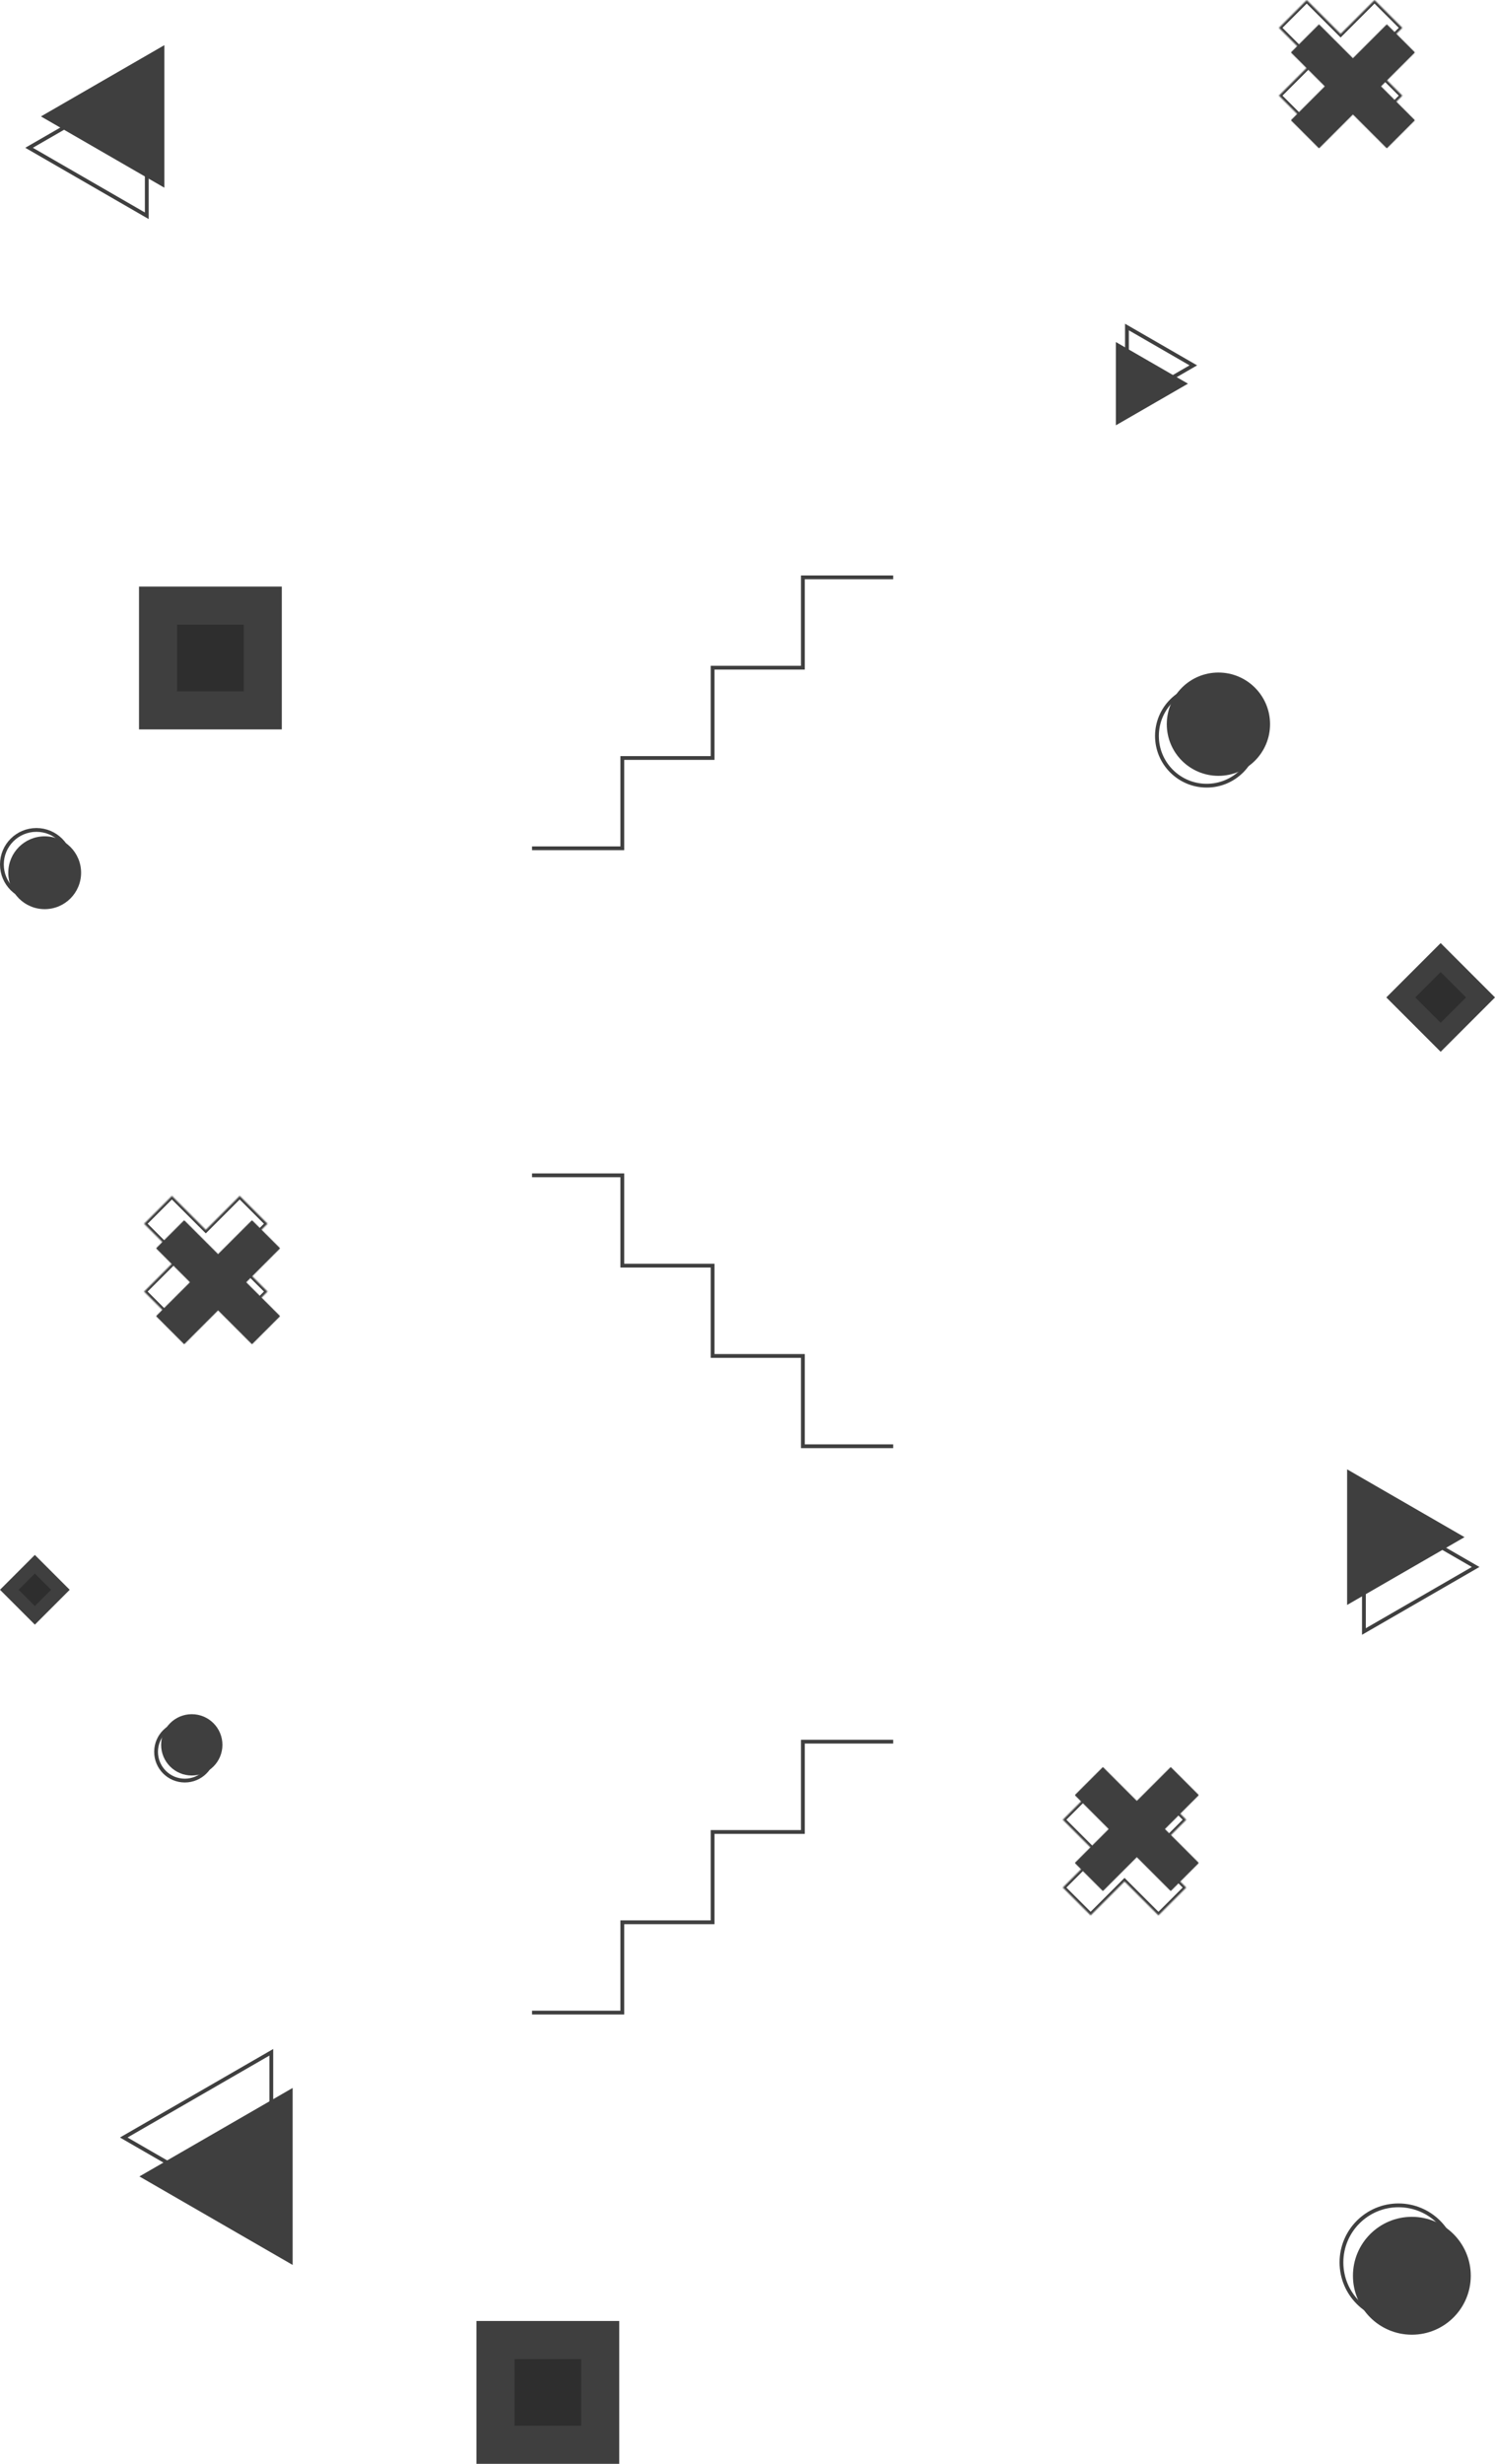 <svg width="1183" height="1949" viewBox="0 0 1183 1949" fill="none" xmlns="http://www.w3.org/2000/svg">
<path d="M421 671.042H492.44V599.601H563.881V528.161H635.321V456.721H706.761" stroke="#3F3F3F" stroke-width="3"/>
<path d="M421 929.72H492.44V1001.16H563.881V1072.6H635.321V1144.04H706.761" stroke="#3F3F3F" stroke-width="3"/>
<path d="M421 1592.04H492.44V1520.6H563.881V1449.16H635.321V1377.72H706.761" stroke="#3F3F3F" stroke-width="3"/>
<mask id="path-4-inside-1" fill="white">
<path fill-rule="evenodd" clip-rule="evenodd" d="M221.411 987.47L199.398 965.457L172.569 992.285L145.741 965.457L123.728 987.47L150.556 1014.3L123.728 1041.13L145.741 1063.14L172.569 1036.31L199.397 1063.14L221.41 1041.13L194.582 1014.3L221.411 987.47Z"/>
</mask>
<path fill-rule="evenodd" clip-rule="evenodd" d="M221.411 987.47L199.398 965.457L172.569 992.285L145.741 965.457L123.728 987.47L150.556 1014.3L123.728 1041.13L145.741 1063.14L172.569 1036.31L199.397 1063.14L221.41 1041.13L194.582 1014.3L221.411 987.47Z" fill="#3F3F3F"/>
<path d="M199.398 965.457L200.812 964.043L199.398 962.628L197.984 964.043L199.398 965.457ZM221.411 987.47L222.825 988.884L224.239 987.47L222.825 986.055L221.411 987.47ZM172.569 992.285L171.155 993.699L172.569 995.114L173.983 993.699L172.569 992.285ZM145.741 965.457L147.155 964.043L145.741 962.629L144.327 964.043L145.741 965.457ZM123.728 987.47L122.314 986.056L120.9 987.47L122.314 988.884L123.728 987.47ZM150.556 1014.3L151.971 1015.71L153.385 1014.3L151.971 1012.88L150.556 1014.3ZM123.728 1041.13L122.314 1039.71L120.9 1041.13L122.314 1042.54L123.728 1041.13ZM145.741 1063.14L144.327 1064.55L145.741 1065.97L147.156 1064.55L145.741 1063.14ZM172.569 1036.31L173.983 1034.9L172.569 1033.48L171.155 1034.9L172.569 1036.31ZM199.397 1063.14L197.983 1064.55L199.397 1065.97L200.812 1064.55L199.397 1063.14ZM221.41 1041.13L222.825 1042.54L224.239 1041.13L222.825 1039.71L221.41 1041.13ZM194.582 1014.3L193.168 1012.88L191.754 1014.3L193.168 1015.71L194.582 1014.3ZM197.984 966.871L219.996 988.884L222.825 986.055L200.812 964.043L197.984 966.871ZM173.983 993.699L200.812 966.871L197.984 964.043L171.155 990.871L173.983 993.699ZM144.327 966.871L171.155 993.699L173.983 990.871L147.155 964.043L144.327 966.871ZM125.142 988.884L147.155 966.871L144.327 964.043L122.314 986.056L125.142 988.884ZM151.971 1012.88L125.142 986.056L122.314 988.884L149.142 1015.71L151.971 1012.88ZM125.143 1042.54L151.971 1015.71L149.142 1012.88L122.314 1039.71L125.143 1042.54ZM147.156 1061.72L125.143 1039.71L122.314 1042.54L144.327 1064.55L147.156 1061.72ZM171.155 1034.9L144.327 1061.72L147.156 1064.55L173.983 1037.73L171.155 1034.9ZM200.812 1061.73L173.983 1034.9L171.155 1037.73L197.983 1064.55L200.812 1061.73ZM219.996 1039.71L197.983 1061.73L200.812 1064.55L222.825 1042.54L219.996 1039.71ZM193.168 1015.71L219.996 1042.54L222.825 1039.71L195.996 1012.88L193.168 1015.71ZM219.996 986.055L193.168 1012.88L195.996 1015.71L222.825 988.884L219.996 986.055Z" fill="#3F3F3F" mask="url(#path-4-inside-1)"/>
<mask id="path-6-inside-2" fill="white">
<path fill-rule="evenodd" clip-rule="evenodd" d="M211.682 968.013L189.669 946L162.841 972.828L136.013 946L114 968.013L140.828 994.841L114 1021.67L136.013 1043.68L162.841 1016.85L189.669 1043.68L211.682 1021.67L184.854 994.841L211.682 968.013Z"/>
</mask>
<path d="M189.669 946L191.084 944.586L189.669 943.172L188.255 944.586L189.669 946ZM211.682 968.013L213.097 969.427L214.511 968.013L213.097 966.599L211.682 968.013ZM162.841 972.828L161.427 974.242L162.841 975.657L164.255 974.242L162.841 972.828ZM136.013 946L137.427 944.586L136.013 943.172L134.599 944.586L136.013 946ZM114 968.013L112.586 966.599L111.172 968.013L112.586 969.427L114 968.013ZM140.828 994.841L142.242 996.255L143.657 994.841L142.242 993.427L140.828 994.841ZM114 1021.67L112.586 1020.26L111.172 1021.67L112.586 1023.08L114 1021.67ZM136.013 1043.68L134.599 1045.1L136.013 1046.51L137.427 1045.1L136.013 1043.68ZM162.841 1016.85L164.255 1015.44L162.841 1014.03L161.427 1015.44L162.841 1016.85ZM189.669 1043.68L188.255 1045.1L189.669 1046.51L191.084 1045.1L189.669 1043.68ZM211.682 1021.67L213.097 1023.08L214.511 1021.67L213.097 1020.26L211.682 1021.67ZM184.854 994.841L183.44 993.427L182.026 994.841L183.44 996.255L184.854 994.841ZM188.255 947.414L210.268 969.427L213.097 966.599L191.084 944.586L188.255 947.414ZM164.255 974.242L191.084 947.414L188.255 944.586L161.427 971.414L164.255 974.242ZM134.599 947.414L161.427 974.242L164.255 971.414L137.427 944.586L134.599 947.414ZM115.414 969.427L137.427 947.414L134.599 944.586L112.586 966.599L115.414 969.427ZM142.242 993.427L115.414 966.599L112.586 969.427L139.414 996.255L142.242 993.427ZM115.414 1023.08L142.242 996.255L139.414 993.427L112.586 1020.26L115.414 1023.08ZM137.427 1042.27L115.414 1020.26L112.586 1023.08L134.599 1045.1L137.427 1042.27ZM161.427 1015.44L134.599 1042.27L137.427 1045.1L164.255 1018.27L161.427 1015.44ZM191.084 1042.27L164.255 1015.44L161.427 1018.27L188.255 1045.1L191.084 1042.27ZM210.268 1020.26L188.255 1042.27L191.084 1045.1L213.097 1023.08L210.268 1020.26ZM183.44 996.255L210.268 1023.08L213.097 1020.26L186.268 993.427L183.44 996.255ZM210.268 966.599L183.44 993.427L186.268 996.255L213.097 969.427L210.268 966.599Z" fill="#3F3F3F" mask="url(#path-6-inside-2)"/>
<mask id="path-8-inside-3" fill="white">
<path fill-rule="evenodd" clip-rule="evenodd" d="M948.411 1473.67L926.398 1495.68L899.569 1468.85L872.741 1495.68L850.728 1473.67L877.556 1446.84L850.728 1420.01L872.741 1398L899.569 1424.83L926.397 1398L948.41 1420.01L921.582 1446.84L948.411 1473.67Z"/>
</mask>
<path fill-rule="evenodd" clip-rule="evenodd" d="M948.411 1473.67L926.398 1495.68L899.569 1468.85L872.741 1495.68L850.728 1473.67L877.556 1446.84L850.728 1420.01L872.741 1398L899.569 1424.83L926.397 1398L948.41 1420.01L921.582 1446.84L948.411 1473.67Z" fill="#3F3F3F"/>
<path d="M926.398 1495.68L927.812 1497.1L926.398 1498.51L924.984 1497.1L926.398 1495.68ZM948.411 1473.67L949.825 1472.25L951.239 1473.67L949.825 1475.08L948.411 1473.67ZM899.569 1468.85L898.155 1467.44L899.569 1466.02L900.983 1467.44L899.569 1468.85ZM872.741 1495.68L874.155 1497.1L872.741 1498.51L871.327 1497.1L872.741 1495.68ZM850.728 1473.67L849.314 1475.08L847.9 1473.67L849.314 1472.25L850.728 1473.67ZM877.556 1446.84L878.971 1445.43L880.385 1446.84L878.971 1448.25L877.556 1446.84ZM850.728 1420.01L849.314 1421.43L847.9 1420.01L849.314 1418.6L850.728 1420.01ZM872.741 1398L871.327 1396.59L872.741 1395.17L874.156 1396.59L872.741 1398ZM899.569 1424.83L900.983 1426.24L899.569 1427.66L898.155 1426.24L899.569 1424.83ZM926.397 1398L924.983 1396.59L926.397 1395.17L927.812 1396.59L926.397 1398ZM948.41 1420.01L949.825 1418.6L951.239 1420.01L949.825 1421.43L948.41 1420.01ZM921.582 1446.84L920.168 1448.25L918.754 1446.84L920.168 1445.43L921.582 1446.84ZM924.984 1494.27L946.996 1472.25L949.825 1475.08L927.812 1497.1L924.984 1494.27ZM900.983 1467.44L927.812 1494.27L924.984 1497.1L898.155 1470.27L900.983 1467.44ZM871.327 1494.27L898.155 1467.44L900.983 1470.27L874.155 1497.1L871.327 1494.27ZM852.142 1472.25L874.155 1494.27L871.327 1497.1L849.314 1475.08L852.142 1472.25ZM878.971 1448.25L852.142 1475.08L849.314 1472.25L876.142 1445.43L878.971 1448.25ZM852.143 1418.6L878.971 1445.43L876.142 1448.25L849.314 1421.43L852.143 1418.6ZM874.156 1399.41L852.143 1421.43L849.314 1418.6L871.327 1396.59L874.156 1399.41ZM898.155 1426.24L871.327 1399.41L874.156 1396.59L900.983 1423.41L898.155 1426.24ZM927.812 1399.41L900.983 1426.24L898.155 1423.41L924.983 1396.59L927.812 1399.41ZM946.996 1421.43L924.983 1399.41L927.812 1396.59L949.825 1418.6L946.996 1421.43ZM920.168 1445.43L946.996 1418.6L949.825 1421.43L922.996 1448.25L920.168 1445.43ZM946.996 1475.08L920.168 1448.25L922.996 1445.43L949.825 1472.25L946.996 1475.08Z" fill="#3F3F3F" mask="url(#path-8-inside-3)"/>
<mask id="path-10-inside-4" fill="white">
<path fill-rule="evenodd" clip-rule="evenodd" d="M938.682 1493.13L916.669 1515.14L889.841 1488.31L863.013 1515.14L841 1493.13L867.828 1466.3L841 1439.47L863.013 1417.46L889.841 1444.28L916.669 1417.46L938.682 1439.47L911.854 1466.3L938.682 1493.13Z"/>
</mask>
<path d="M916.669 1515.14L918.084 1516.55L916.669 1517.97L915.255 1516.55L916.669 1515.14ZM938.682 1493.13L940.097 1491.71L941.511 1493.13L940.097 1494.54L938.682 1493.13ZM889.841 1488.31L888.427 1486.9L889.841 1485.48L891.255 1486.9L889.841 1488.31ZM863.013 1515.14L864.427 1516.55L863.013 1517.97L861.599 1516.55L863.013 1515.14ZM841 1493.13L839.586 1494.54L838.172 1493.13L839.586 1491.71L841 1493.13ZM867.828 1466.3L869.242 1464.88L870.657 1466.3L869.242 1467.71L867.828 1466.3ZM841 1439.47L839.586 1440.88L838.172 1439.47L839.586 1438.06L841 1439.47ZM863.013 1417.46L861.599 1416.04L863.013 1414.63L864.427 1416.04L863.013 1417.46ZM889.841 1444.28L891.255 1445.7L889.841 1447.11L888.427 1445.7L889.841 1444.28ZM916.669 1417.46L915.255 1416.04L916.669 1414.63L918.084 1416.04L916.669 1417.46ZM938.682 1439.47L940.097 1438.05L941.511 1439.47L940.097 1440.88L938.682 1439.47ZM911.854 1466.3L910.44 1467.71L909.026 1466.3L910.44 1464.88L911.854 1466.3ZM915.255 1513.72L937.268 1491.71L940.097 1494.54L918.084 1516.55L915.255 1513.72ZM891.255 1486.9L918.084 1513.72L915.255 1516.55L888.427 1489.72L891.255 1486.9ZM861.599 1513.72L888.427 1486.9L891.255 1489.72L864.427 1516.55L861.599 1513.72ZM842.414 1491.71L864.427 1513.72L861.599 1516.55L839.586 1494.54L842.414 1491.71ZM869.242 1467.71L842.414 1494.54L839.586 1491.71L866.414 1464.88L869.242 1467.71ZM842.414 1438.06L869.242 1464.88L866.414 1467.71L839.586 1440.88L842.414 1438.06ZM864.427 1418.87L842.414 1440.88L839.586 1438.06L861.599 1416.04L864.427 1418.87ZM888.427 1445.7L861.599 1418.87L864.427 1416.04L891.255 1442.87L888.427 1445.7ZM918.084 1418.87L891.255 1445.7L888.427 1442.87L915.255 1416.04L918.084 1418.87ZM937.268 1440.88L915.255 1418.87L918.084 1416.04L940.097 1438.05L937.268 1440.88ZM910.44 1464.88L937.268 1438.05L940.097 1440.88L913.268 1467.71L910.44 1464.88ZM937.268 1494.54L910.44 1467.71L913.268 1464.88L940.097 1491.71L937.268 1494.54Z" fill="#3F3F3F" mask="url(#path-10-inside-4)"/>
<rect x="110" y="464" width="113" height="113" fill="#3F3F3F"/>
<rect x="140.132" y="494.133" width="52.733" height="52.733" fill="#2E2E2E"/>
<rect x="1097" y="789" width="60.811" height="60.811" transform="rotate(-45 1097 789)" fill="#3F3F3F"/>
<rect x="1119.93" y="789" width="28.379" height="28.379" transform="rotate(-45 1119.93 789)" fill="#2E2E2E"/>
<rect x="377" y="1836" width="113" height="113" fill="#3F3F3F"/>
<rect x="407.132" y="1866.13" width="52.733" height="52.733" fill="#2E2E2E"/>
<path d="M940.041 303.504L883.01 336.431L883.01 270.578L940.041 303.504Z" fill="#3F3F3F"/>
<path d="M891.752 258.692L944.283 289.02L891.752 319.349L891.752 258.692Z" stroke="#3F3F3F" stroke-width="3"/>
<rect x="27.577" y="1230" width="39" height="39" transform="rotate(45 27.577 1230)" fill="#3F3F3F"/>
<rect x="27.577" y="1244.71" width="18.2" height="18.2" transform="rotate(45 27.577 1244.71)" fill="#2E2E2E"/>
<path d="M32.4 92.1L130.05 35.722L130.05 148.478L32.4 92.1Z" fill="#3F3F3F"/>
<path d="M116.15 170.68L23 116.9L116.15 63.12L116.15 170.68Z" stroke="#3F3F3F" stroke-width="3"/>
<mask id="path-24-inside-5" fill="white">
<path fill-rule="evenodd" clip-rule="evenodd" d="M1119.41 41.47L1097.4 19.457L1070.57 46.285L1043.74 19.457L1021.73 41.47L1048.56 68.298L1021.73 95.126L1043.74 117.139L1070.57 90.311L1097.4 117.139L1119.41 95.126L1092.58 68.298L1119.41 41.47Z"/>
</mask>
<path fill-rule="evenodd" clip-rule="evenodd" d="M1119.41 41.47L1097.4 19.457L1070.57 46.285L1043.74 19.457L1021.73 41.47L1048.56 68.298L1021.73 95.126L1043.74 117.139L1070.57 90.311L1097.4 117.139L1119.41 95.126L1092.58 68.298L1119.41 41.47Z" fill="#3F3F3F"/>
<path d="M1097.4 19.457L1098.81 18.043L1097.4 16.628L1095.98 18.043L1097.4 19.457ZM1119.41 41.47L1120.82 42.884L1122.24 41.47L1120.82 40.055L1119.41 41.47ZM1070.57 46.285L1069.16 47.699L1070.57 49.114L1071.98 47.699L1070.57 46.285ZM1043.74 19.457L1045.16 18.043L1043.74 16.628L1042.33 18.043L1043.74 19.457ZM1021.73 41.47L1020.31 40.056L1018.9 41.47L1020.31 42.884L1021.73 41.47ZM1048.56 68.298L1049.97 69.712L1051.38 68.298L1049.97 66.884L1048.56 68.298ZM1021.73 95.126L1020.31 93.712L1018.9 95.126L1020.31 96.54L1021.73 95.126ZM1043.74 117.139L1042.33 118.553L1043.74 119.967L1045.16 118.553L1043.74 117.139ZM1070.57 90.311L1071.98 88.897L1070.57 87.483L1069.16 88.897L1070.57 90.311ZM1097.4 117.139L1095.98 118.553L1097.4 119.968L1098.81 118.553L1097.4 117.139ZM1119.41 95.126L1120.82 96.54L1122.24 95.126L1120.82 93.712L1119.41 95.126ZM1092.58 68.298L1091.17 66.884L1089.75 68.298L1091.17 69.712L1092.58 68.298ZM1095.98 20.871L1118 42.884L1120.82 40.055L1098.81 18.043L1095.98 20.871ZM1071.98 47.699L1098.81 20.871L1095.98 18.043L1069.16 44.871L1071.98 47.699ZM1042.33 20.871L1069.16 47.699L1071.98 44.871L1045.16 18.043L1042.33 20.871ZM1023.14 42.884L1045.16 20.871L1042.33 18.043L1020.31 40.056L1023.14 42.884ZM1049.97 66.884L1023.14 40.056L1020.31 42.884L1047.14 69.712L1049.97 66.884ZM1023.14 96.54L1049.97 69.712L1047.14 66.884L1020.31 93.712L1023.14 96.54ZM1045.16 115.725L1023.14 93.712L1020.31 96.54L1042.33 118.553L1045.16 115.725ZM1069.16 88.897L1042.33 115.725L1045.16 118.553L1071.98 91.725L1069.16 88.897ZM1098.81 115.725L1071.98 88.897L1069.16 91.725L1095.98 118.553L1098.81 115.725ZM1118 93.712L1095.98 115.725L1098.81 118.553L1120.82 96.54L1118 93.712ZM1091.17 69.712L1118 96.54L1120.82 93.712L1094 66.884L1091.17 69.712ZM1118 40.055L1091.17 66.884L1094 69.712L1120.82 42.884L1118 40.055Z" fill="#3F3F3F" mask="url(#path-24-inside-5)"/>
<mask id="path-26-inside-6" fill="white">
<path fill-rule="evenodd" clip-rule="evenodd" d="M1109.68 22.013L1087.67 0L1060.84 26.828L1034.01 0L1012 22.013L1038.83 48.841L1012 75.669L1034.01 97.682L1060.84 70.854L1087.67 97.682L1109.68 75.669L1082.85 48.841L1109.68 22.013Z"/>
</mask>
<path d="M1087.67 0L1089.08 -1.414L1087.67 -2.828L1086.26 -1.414L1087.67 0ZM1109.68 22.013L1111.1 23.427L1112.51 22.013L1111.1 20.599L1109.68 22.013ZM1060.84 26.828L1059.43 28.242L1060.84 29.657L1062.26 28.242L1060.84 26.828ZM1034.01 0L1035.43 -1.414L1034.01 -2.828L1032.6 -1.414L1034.01 0ZM1012 22.013L1010.59 20.599L1009.17 22.013L1010.59 23.427L1012 22.013ZM1038.83 48.841L1040.24 50.255L1041.66 48.841L1040.24 47.427L1038.83 48.841ZM1012 75.669L1010.59 74.255L1009.17 75.669L1010.59 77.084L1012 75.669ZM1034.01 97.682L1032.6 99.097L1034.01 100.511L1035.43 99.097L1034.01 97.682ZM1060.84 70.854L1062.26 69.44L1060.84 68.026L1059.43 69.44L1060.84 70.854ZM1087.67 97.682L1086.26 99.097L1087.67 100.511L1089.08 99.097L1087.67 97.682ZM1109.68 75.669L1111.1 77.084L1112.51 75.669L1111.1 74.255L1109.68 75.669ZM1082.85 48.841L1081.44 47.427L1080.03 48.841L1081.44 50.255L1082.85 48.841ZM1086.26 1.414L1108.27 23.427L1111.1 20.599L1089.08 -1.414L1086.26 1.414ZM1062.26 28.242L1089.08 1.414L1086.26 -1.414L1059.43 25.414L1062.26 28.242ZM1032.6 1.414L1059.43 28.242L1062.26 25.414L1035.43 -1.414L1032.6 1.414ZM1013.41 23.427L1035.43 1.414L1032.6 -1.414L1010.59 20.599L1013.41 23.427ZM1040.24 47.427L1013.41 20.599L1010.59 23.427L1037.41 50.255L1040.24 47.427ZM1013.41 77.084L1040.24 50.255L1037.41 47.427L1010.59 74.255L1013.41 77.084ZM1035.43 96.268L1013.41 74.255L1010.59 77.084L1032.6 99.097L1035.43 96.268ZM1059.43 69.44L1032.6 96.268L1035.43 99.097L1062.26 72.268L1059.43 69.44ZM1089.08 96.268L1062.26 69.44L1059.43 72.268L1086.26 99.097L1089.08 96.268ZM1108.27 74.255L1086.26 96.268L1089.08 99.097L1111.1 77.084L1108.27 74.255ZM1081.44 50.255L1108.27 77.084L1111.1 74.255L1084.27 47.427L1081.44 50.255ZM1108.27 20.599L1081.44 47.427L1084.27 50.255L1111.1 23.427L1108.27 20.599Z" fill="#3F3F3F" mask="url(#path-26-inside-6)"/>
<circle cx="35.358" cy="690.358" r="28.811" fill="#3F3F3F"/>
<circle cx="28.811" cy="683.81" r="27.311" stroke="#3F3F3F" stroke-width="3"/>
<circle cx="28.811" cy="683.81" r="15.524" stroke="#3F3F3F" stroke-width="3"/>
<circle r="24.245" transform="matrix(1 0 0 -1 151.755 1380.24)" fill="#3F3F3F"/>
<circle r="22.745" transform="matrix(1 0 0 -1 146.245 1385.76)" stroke="#3F3F3F" stroke-width="3"/>
<circle r="12.827" transform="matrix(1 0 0 -1 146.245 1385.75)" stroke="#3F3F3F" stroke-width="3"/>
<circle cx="1117.21" cy="1800.21" r="46.618" fill="#3F3F3F"/>
<circle cx="1106.62" cy="1789.62" r="45.118" stroke="#3F3F3F" stroke-width="3"/>
<circle cx="1106.62" cy="1789.62" r="26.047" stroke="#3F3F3F" stroke-width="3"/>
<circle r="40.857" transform="matrix(1 0 0 -1 964.142 572.857)" fill="#3F3F3F"/>
<circle r="39.357" transform="matrix(1 0 0 -1 954.857 582.143)" stroke="#3F3F3F" stroke-width="3"/>
<circle r="22.643" transform="matrix(1 0 0 -1 954.857 582.143)" stroke="#3F3F3F" stroke-width="3"/>
<path d="M110.318 1721.64L231.58 1791.65L231.58 1651.63L110.318 1721.64Z" fill="#3F3F3F"/>
<path d="M214.681 1623.43L97.919 1690.84L214.681 1758.25L214.681 1623.43Z" stroke="#3F3F3F" stroke-width="3"/>
<path d="M1158.88 1215.94L1065.97 1162.3L1065.97 1269.58L1158.88 1215.94Z" fill="#3F3F3F"/>
<path d="M1079.27 1290.58L1167.68 1239.54L1079.27 1188.49L1079.27 1290.58Z" stroke="#3F3F3F" stroke-width="3"/>
</svg>
